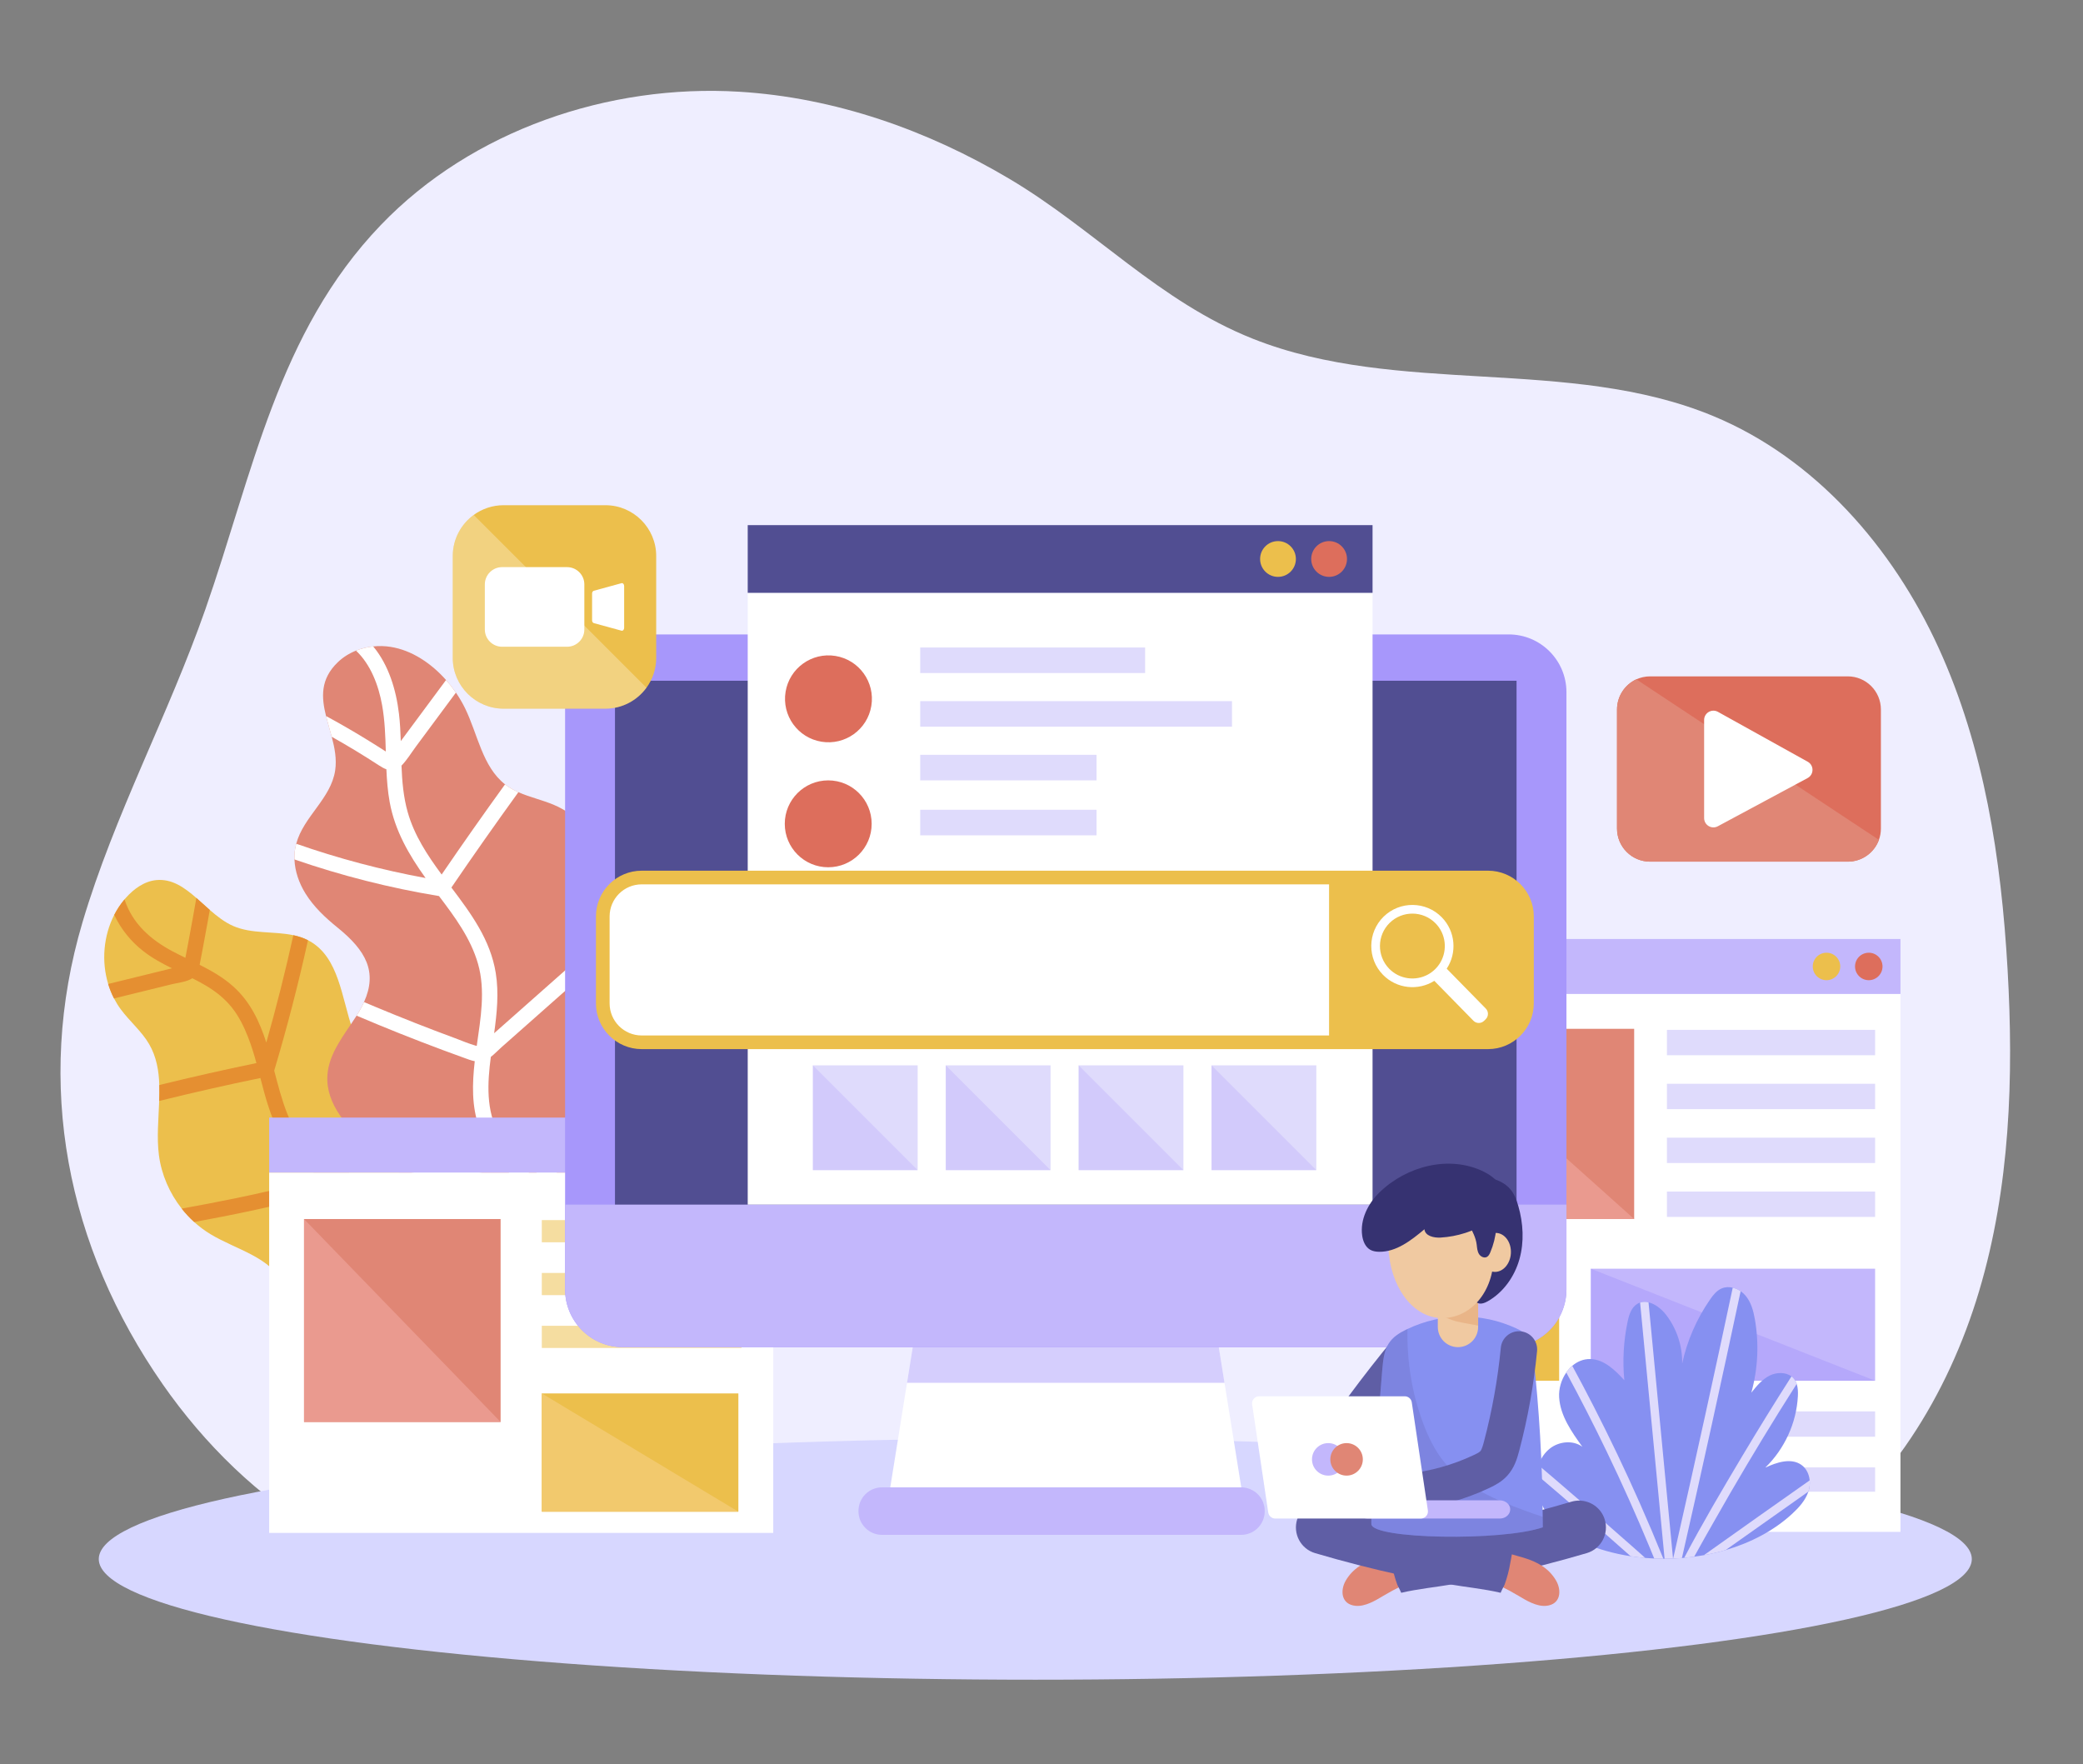 <svg xml:space="preserve" style="max-height: 500px" viewBox="0 26.4 502.999 426" y="0px" x="0px" xmlns:xlink="http://www.w3.org/1999/xlink" xmlns="http://www.w3.org/2000/svg" version="1.1" width="502.999" height="426">
<rect x="0" y="26.4" width="502.999" height="426" fill="#808080" stroke="none"/>
<g id="BACKGROUND">
	<path d="M128.426,407.022c-36.547,5.71-69.13-17.667-89.119-46.351&#xA;&#9;&#9;c-23.196-33.288-30.989-72.457-19.382-111.586c7.696-25.944,20.717-49.99,29.657-75.532c11.502-32.864,17.467-66.853,42.382-92.82&#xA;&#9;&#9;c22.008-22.937,55.086-34.09,86.515-32.184c23.107,1.401,45.428,9.254,65.25,21.023c20.618,12.241,36.208,29.644,58.825,38.629&#xA;&#9;&#9;c35.087,13.939,76.288,4.202,111.163,18.662c24.589,10.195,43.314,31.701,54.384,55.909c11.07,24.208,15.15,51.044,16.681,77.619&#xA;&#9;&#9;c1.505,26.119,0.606,52.714-6.876,77.784c-7.482,25.07-22.05,48.652-43.687,63.362c-25.713,17.481-58.647,20.859-89.622,18.158&#xA;&#9;&#9;c-28.519-2.487-56.662-9.011-84.901-13.528c-29.11-4.656-58.349-12.613-87.859-5.885c-10.402,2.372-20.398,6.419-30.907,8.261&#xA;&#9;&#9;c-10.509,1.842-22.088,1.196-30.741-5.046" style="fill:#EFEEFF;"/>
	<ellipse ry="29.131" rx="226.149" cy="402.856" cx="250" style="fill:#D7D7FF;"/>
</g>
<g id="OBJECTS">
	<g>
		<g>
			<path d="M132.114,362.706c-1.557,3.34-3.811,5.992-6.535,8.029c-1.125,0.842-2.331,1.581-3.6,2.216&#xA;&#9;&#9;&#9;&#9;c-9.766,4.897-23.289,3.842-33.068-0.94c-1.738-0.851-3.358-1.818-4.816-2.892c-0.015-0.008-0.026-0.019-0.04-0.027&#xA;&#9;&#9;&#9;&#9;c-7.581-5.593-12.739-14.362-13.947-23.707c-0.031-0.236-0.058-0.47-0.084-0.707c-0.141-1.233-0.24-2.482-0.409-3.708&#xA;&#9;&#9;&#9;&#9;c-0.205-1.497-0.513-2.965-1.128-4.344c-2.976-6.675-11.396-8.433-17.65-12.213c-1.409-0.851-2.728-1.841-3.945-2.945&#xA;&#9;&#9;&#9;&#9;c-1.094-0.992-2.102-2.076-3.016-3.234c-2.933-3.719-4.891-8.212-5.502-12.911c-0.553-4.258-0.09-8.724,0.069-13.084&#xA;&#9;&#9;&#9;&#9;c0.046-1.294,0.067-2.578,0.026-3.846c-0.113-3.474-0.688-6.814-2.439-9.844c-1.82-3.152-4.723-5.526-6.881-8.459&#xA;&#9;&#9;&#9;&#9;c-0.609-0.828-1.149-1.7-1.616-2.608c-0.578-1.118-1.048-2.286-1.411-3.49c-1.659-5.46-1.141-11.613,1.462-16.684&#xA;&#9;&#9;&#9;&#9;c0.686-1.334,1.516-2.592,2.488-3.745c0.116-0.137,0.236-0.274,0.357-0.41c1.923-2.152,4.441-3.968,7.314-4.246&#xA;&#9;&#9;&#9;&#9;c3.75-0.361,6.743,1.756,9.674,4.311c1.08,0.941,2.149,1.942,3.247,2.901c1.763,1.539,3.591,2.97,5.634,3.865&#xA;&#9;&#9;&#9;&#9;c4.492,1.971,9.808,1.225,14.541,2.234c1.226,0.26,2.412,0.637,3.534,1.214c0.131,0.066,0.26,0.134,0.391,0.207&#xA;&#9;&#9;&#9;&#9;c7.106,3.977,7.71,13.674,10.388,21.363c0.696,2.001,1.632,3.998,3.23,5.392c0.15,0.131,0.305,0.255,0.462,0.371&#xA;&#9;&#9;&#9;&#9;c1.022,0.765,2.183,1.255,3.416,1.599c2.252,0.632,4.743,0.787,7.056,1.255c9.12,1.849,16.67,9.814,18.023,19.022&#xA;&#9;&#9;&#9;&#9;c0.624,4.245,0.063,8.683,0.068,12.982c0.005,2.228,0.16,4.42,0.715,6.528c0.215,0.82,0.492,1.628,0.842,2.42&#xA;&#9;&#9;&#9;&#9;c2.101,4.751,6.511,8.007,9.718,12.094c0.674,0.857,1.29,1.759,1.847,2.697c0.765,1.285,1.417,2.64,1.953,4.041&#xA;&#9;&#9;&#9;&#9;C134.855,349.606,134.916,356.695,132.114,362.706z" style="fill:#ECBF4C;"/>
			<path d="M119.729,364.058c-0.338,0.509-0.697,0.982-1.108,1.393c2.054,2.073,4.398,3.858,6.959,5.284&#xA;&#9;&#9;&#9;&#9;c-1.125,0.842-2.331,1.581-3.6,2.216c-2.55-1.621-4.893-3.578-6.937-5.801c-0.714,0.144-1.44,0.253-2.149,0.385l-23.982,4.475&#xA;&#9;&#9;&#9;&#9;c-1.738-0.851-3.358-1.818-4.816-2.892l13.024-2.429c5.085-0.951,10.17-1.899,15.256-2.848&#xA;&#9;&#9;&#9;&#9;c-2.813-4.001-4.646-8.512-5.767-13.356c-0.622-2.679-1.091-5.389-1.691-8.07c-2.863,0.449-5.788,0.671-8.672,0.927&#xA;&#9;&#9;&#9;&#9;c-8.725,0.779-17.47,1.122-26.221,1.336c-0.141-1.233-0.24-2.482-0.409-3.708c3.352-0.077,6.704-0.172,10.053-0.305&#xA;&#9;&#9;&#9;&#9;c5.828-0.231,11.656-0.56,17.462-1.116c1.563-0.15,3.125-0.315,4.686-0.496c0.709-0.083,1.419-0.161,2.128-0.257&#xA;&#9;&#9;&#9;&#9;c0.015-0.003,0.03-0.004,0.048-0.006c-0.775-2.589-1.807-5.082-3.088-7.469c-2.837-5.286-6.845-9.979-11.689-13.529&#xA;&#9;&#9;&#9;&#9;c-2.372-1.739-4.953-3.142-7.519-4.565c-1.086,0.555-2.367,0.816-3.515,1.152c-1.392,0.409-2.79,0.801-4.192,1.178&#xA;&#9;&#9;&#9;&#9;c-8.932,2.411-18.002,4.234-27.098,5.913c-1.094-0.992-2.102-2.076-3.016-3.234c4.404-0.802,8.802-1.63,13.185-2.534&#xA;&#9;&#9;&#9;&#9;c5.685-1.174,11.347-2.472,16.948-4.009c1.133-0.31,2.261-0.634,3.39-0.965c-1.378-0.867-2.715-1.801-3.968-2.865&#xA;&#9;&#9;&#9;&#9;c-4.452-3.786-6.955-9.114-8.706-14.576c-0.697-2.167-1.272-4.375-1.843-6.585c-8.181,1.686-16.33,3.531-24.439,5.54&#xA;&#9;&#9;&#9;&#9;c0.046-1.294,0.067-2.578,0.026-3.846c7.785-1.916,15.606-3.683,23.458-5.302c-0.585-2.13-1.227-4.241-2.036-6.298&#xA;&#9;&#9;&#9;&#9;c-0.973-2.479-2.173-4.936-3.831-7.034c-1.752-2.21-3.908-3.929-6.322-5.367c-1.07-0.638-2.172-1.221-3.288-1.782&#xA;&#9;&#9;&#9;&#9;c-1.416,0.91-3.511,1.088-5.023,1.46c-2.263,0.556-4.527,1.112-6.792,1.668c-2.367,0.581-4.734,1.162-7.103,1.743&#xA;&#9;&#9;&#9;&#9;c-0.578-1.118-1.048-2.286-1.411-3.49c2.281-0.562,4.563-1.122,6.845-1.682c1.981-0.485,3.962-0.973,5.944-1.459l2.616-0.642&#xA;&#9;&#9;&#9;&#9;c-2.397-1.186-4.741-2.457-6.866-4.104c-3.032-2.347-5.464-5.374-7.076-8.798c0.686-1.334,1.516-2.592,2.488-3.745&#xA;&#9;&#9;&#9;&#9;c0.005,0.014,0.009,0.03,0.014,0.044c1.889,5.816,6.333,9.721,11.584,12.502c1.02,0.541,2.057,1.056,3.097,1.563&#xA;&#9;&#9;&#9;&#9;c0.053-0.274,0.105-0.548,0.158-0.822c0.189-0.986,0.378-1.974,0.564-2.962c0.37-1.977,0.734-3.955,1.091-5.934&#xA;&#9;&#9;&#9;&#9;c0.285-1.577,0.564-3.157,0.838-4.736c1.08,0.941,2.149,1.942,3.247,2.901c-0.187,1.058-0.376,2.115-0.568,3.174&#xA;&#9;&#9;&#9;&#9;c-0.396,2.191-0.801,4.38-1.213,6.568c-0.214,1.129-0.431,2.257-0.65,3.384c-0.007,0.04-0.014,0.079-0.021,0.119&#xA;&#9;&#9;&#9;&#9;c2.887,1.456,5.689,3.049,8.131,5.244c4.111,3.696,6.337,8.454,7.965,13.524c2.434-8.574,4.612-17.213,6.53-25.915&#xA;&#9;&#9;&#9;&#9;c1.226,0.26,2.412,0.637,3.534,1.214c-2.334,10.59-5.055,21.094-8.155,31.487c0.922,3.529,1.828,7.053,3.126,10.332&#xA;&#9;&#9;&#9;&#9;c0.984,2.486,2.197,4.942,3.87,7.039c1.837,2.302,4.122,4.064,6.623,5.593c0.3,0.184,0.603,0.365,0.908,0.543&#xA;&#9;&#9;&#9;&#9;c0.77-2.511,1.472-5.047,2.211-7.569c1.963-6.698,3.925-13.394,5.888-20.092c1.022,0.765,2.183,1.255,3.416,1.599&#xA;&#9;&#9;&#9;&#9;c-0.524,1.786-1.048,3.575-1.572,5.363c-1.722,5.871-3.441,11.742-5.162,17.614c-0.451,1.537-0.884,3.081-1.352,4.613&#xA;&#9;&#9;&#9;&#9;c-0.034,0.113-0.072,0.224-0.109,0.336c1.251,0.684,2.502,1.367,3.725,2.099c2.631,1.57,5.088,3.409,7.344,5.483&#xA;&#9;&#9;&#9;&#9;c4.418,4.054,8.033,9.076,10.462,14.56c0.464,1.046,0.865,2.105,1.226,3.173c0.081-0.154,0.159-0.309,0.24-0.463&#xA;&#9;&#9;&#9;&#9;c0.662-1.275,1.327-2.549,1.995-3.823c2.75-5.249,5.535-10.482,8.35-15.695c0.005,2.228,0.16,4.42,0.715,6.528&#xA;&#9;&#9;&#9;&#9;c-2.532,4.726-5.035,9.464-7.509,14.218c-0.679,1.304-1.272,2.741-2.103,3.957c-0.085,0.124-0.174,0.24-0.267,0.352&#xA;&#9;&#9;&#9;&#9;c0.916,3.865,1.584,7.795,2.679,11.648c1.077,3.789,2.879,7.282,5.238,10.32c0.035-0.037,0.071-0.076,0.102-0.116&#xA;&#9;&#9;&#9;&#9;c0.799-1.007,1.437-2.201,2.128-3.283c1.402-2.197,2.791-4.403,4.166-6.619c2.718-4.387,5.375-8.808,7.97-13.266&#xA;&#9;&#9;&#9;&#9;c0.765,1.285,1.417,2.64,1.953,4.041c-2.713,4.615-5.494,9.189-8.339,13.727C122.69,359.447,121.24,361.776,119.729,364.058z" style="fill:#E58F31;"/>
		</g>
		<g>
			<path d="M158.75,281.929c5.614,5.082,8.909,12.913,6.489,19.97c-1.907,5.566-7.073,10.625-5.607,16.323&#xA;&#9;&#9;&#9;&#9;c0.685,2.664,2.477,4.6,4.436,6.452c0.909,0.856,1.852,1.697,2.738,2.582c1.494,1.492,2.828,3.115,3.552,5.178&#xA;&#9;&#9;&#9;&#9;c5.022,14.263-10.684,27.056-24.724,33.216c-1.578,0.692-3.132,1.3-4.633,1.817c-1.317,0.454-2.592,0.836-3.805,1.145&#xA;&#9;&#9;&#9;&#9;c-1.179,0.301-2.3,0.529-3.341,0.683c-18.431,2.73-36.331-11.297-33.983-30.631c0.039-0.322,0.081-0.646,0.133-0.971&#xA;&#9;&#9;&#9;&#9;c0.147-0.946,0.342-1.886,0.561-2.825c1.128-4.812,2.908-9.57,2.132-14.403c-0.757-4.718-3.748-8.501-7.29-11.859&#xA;&#9;&#9;&#9;&#9;c-1.792-1.7-3.726-3.29-5.581-4.837c-0.155-0.13-0.313-0.262-0.469-0.394c-5.373-4.551-10.757-10.376-10.295-17.351&#xA;&#9;&#9;&#9;&#9;c0.351-5.333,4.058-9.734,6.95-14.23c0.032-0.052,0.065-0.103,0.097-0.155c0.729-1.142,1.324-2.233,1.795-3.281&#xA;&#9;&#9;&#9;&#9;c3.282-7.302,0.467-12.432-6.405-17.99c-2.948-2.382-5.758-5.022-7.75-8.246c-1.524-2.466-2.538-5.322-2.643-8.2&#xA;&#9;&#9;&#9;&#9;c-0.032-0.885,0.022-1.771,0.173-2.648c0.068-0.389,0.151-0.768,0.253-1.141c1.766-6.572,8.374-10.872,9.404-17.696&#xA;&#9;&#9;&#9;&#9;c0.411-2.726-0.116-5.447-0.829-8.138c-0.446-1.684-0.967-3.357-1.377-5.009c-1.119-4.508-1.422-8.876,2.823-12.969&#xA;&#9;&#9;&#9;&#9;c1.27-1.226,2.78-2.166,4.414-2.818c1.322-0.528,2.728-0.867,4.156-1.016c1.389-0.146,2.801-0.112,4.178,0.104&#xA;&#9;&#9;&#9;&#9;c5.131,0.799,9.835,3.974,13.411,8.006c0.863,0.973,1.659,1.994,2.382,3.044c0.842,1.228,1.583,2.494,2.204,3.765&#xA;&#9;&#9;&#9;&#9;c3.076,6.295,4.19,14.1,9.659,18.383c0.121,0.094,0.245,0.186,0.37,0.278c0.892,0.65,1.85,1.17,2.852,1.616&#xA;&#9;&#9;&#9;&#9;c2.768,1.234,5.843,1.89,8.649,3.096c9.1,3.907,15.548,14.626,13.366,24.526c-0.691,3.134-2.117,6.033-3.444,8.968&#xA;&#9;&#9;&#9;&#9;c-0.477,1.057-0.943,2.12-1.356,3.2c-0.489,1.279-0.901,2.625-1.168,3.988c-0.59,2.99-0.499,6.065,0.94,8.695&#xA;&#9;&#9;&#9;&#9;c2.52,4.61,8.146,6.285,12.691,8.921c0.315,0.184,0.625,0.374,0.934,0.574C156.829,280.322,157.821,281.089,158.75,281.929z" style="fill:#E08675;"/>
			<path d="M132.895,311.442c-0.622,0.732-1.28,1.435-2.009,2.047c0.951,1.291,1.824,2.637,2.561,4.083&#xA;&#9;&#9;&#9;&#9;c3.596,7.058,1.471,14.46,0.342,21.824c-0.434,2.835-0.516,5.686-0.28,8.501c0.278-0.223,0.542-0.441,0.787-0.619&#xA;&#9;&#9;&#9;&#9;c1.388-1.005,2.771-2.013,4.152-3.025c2.76-2.023,5.508-4.065,8.243-6.126c5.853-4.406,11.645-8.891,17.377-13.454&#xA;&#9;&#9;&#9;&#9;c0.909,0.856,1.852,1.697,2.738,2.582c-1.337,1.068-2.678,2.131-4.024,3.189c-5.604,4.411-11.267,8.748-16.985,13.012&#xA;&#9;&#9;&#9;&#9;c-2.858,2.132-5.732,4.246-8.618,6.338c-0.976,0.71-1.991,1.592-3.091,2.224c1.105,5.587,3.478,10.897,6.913,15.448&#xA;&#9;&#9;&#9;&#9;c-1.317,0.454-2.592,0.836-3.805,1.145c-2.388-3.388-4.27-7.133-5.551-11.073c-0.511-1.576-0.91-3.158-1.215-4.744&#xA;&#9;&#9;&#9;&#9;c-0.738-0.102-1.464-0.338-2.177-0.647c-3.262-1.41-6.44-3.051-9.649-4.577c-3.268-1.555-6.539-3.109-9.806-4.662&#xA;&#9;&#9;&#9;&#9;c-2.976-1.414-5.953-2.83-8.927-4.245c0.039-0.322,0.081-0.646,0.133-0.971c0.147-0.946,0.342-1.886,0.561-2.825&#xA;&#9;&#9;&#9;&#9;c3.913,1.861,7.827,3.721,11.739,5.58c3.138,1.493,6.276,2.983,9.413,4.476c1.569,0.745,3.138,1.493,4.707,2.238&#xA;&#9;&#9;&#9;&#9;c1.108,0.526,2.268,1.234,3.455,1.669c-0.37-4.164-0.103-8.359,0.668-12.592c0.649-3.567,1.474-7.192,1.239-10.839&#xA;&#9;&#9;&#9;&#9;c-0.223-3.507-1.63-6.593-3.651-9.424c-0.171-0.236-0.343-0.472-0.52-0.706c-1.286,0.302-2.64,0.195-3.941-0.081&#xA;&#9;&#9;&#9;&#9;c-7.623-1.612-15.194-3.536-22.781-5.304c-1.828-0.426-3.658-0.852-5.486-1.278c-1.792-1.7-3.726-3.29-5.581-4.837&#xA;&#9;&#9;&#9;&#9;c-0.155-0.13-0.313-0.262-0.469-0.394c4.764,1.111,9.529,2.22,14.293,3.331c3.752,0.874,7.505,1.749,11.257,2.622&#xA;&#9;&#9;&#9;&#9;c1.84,0.429,3.683,0.857,5.524,1.288c1.373,0.32,2.789,0.761,4.201,0.99c-3.445-4.003-7.089-7.863-8.914-12.932&#xA;&#9;&#9;&#9;&#9;c-1.858-5.16-1.693-10.652-1.075-16.034c-0.887-0.164-1.755-0.514-2.597-0.818c-1.696-0.61-3.387-1.229-5.075-1.858&#xA;&#9;&#9;&#9;&#9;c-7.017-2.612-13.973-5.388-20.862-8.325c0.729-1.142,1.324-2.233,1.795-3.281c0.879,0.372,1.757,0.742,2.636,1.111&#xA;&#9;&#9;&#9;&#9;c6.391,2.675,12.839,5.21,19.339,7.609c1.649,0.609,3.316,1.348,5.014,1.815c0.083,0.023,0.158,0.043,0.229,0.056&#xA;&#9;&#9;&#9;&#9;c0.002-0.02,0.007-0.04,0.008-0.061c0.915-6.499,2.146-13.326,0.295-19.783c-1.761-6.134-5.6-11.303-9.416-16.342&#xA;&#9;&#9;&#9;&#9;c-11.861-1.951-23.545-4.917-34.903-8.843c-0.032-0.885,0.022-1.771,0.173-2.648c0.068-0.389,0.151-0.768,0.253-1.141&#xA;&#9;&#9;&#9;&#9;c10.18,3.565,20.624,6.327,31.233,8.278c-4.016-5.59-7.412-11.445-8.668-18.355c-0.472-2.613-0.676-5.249-0.794-7.894&#xA;&#9;&#9;&#9;&#9;c-0.585-0.215-1.172-0.547-1.748-0.923c-3.739-2.438-7.56-4.751-11.45-6.939c-0.446-1.684-0.967-3.357-1.377-5.009&#xA;&#9;&#9;&#9;&#9;c1.578,0.854,3.14,1.728,4.693,2.622c3.255,1.875,6.463,3.835,9.618,5.872c0.036,0.022,0.078,0.048,0.123,0.074&#xA;&#9;&#9;&#9;&#9;c-0.105-3.751-0.231-7.5-0.894-11.199c-0.855-4.761-2.742-9.799-6.304-13.156c1.322-0.528,2.728-0.867,4.156-1.016&#xA;&#9;&#9;&#9;&#9;c3.754,4.511,5.541,10.531,6.223,16.28c0.258,2.173,0.367,4.372,0.438,6.576c0.945-1.277,1.891-2.553,2.837-3.828&#xA;&#9;&#9;&#9;&#9;c2.697-3.639,5.395-7.279,8.091-10.918c0.863,0.973,1.659,1.994,2.382,3.044c-0.669,0.903-1.34,1.807-2.009,2.71&#xA;&#9;&#9;&#9;&#9;c-2.55,3.439-5.099,6.876-7.647,10.314c-1.122,1.515-2.166,3.251-3.486,4.608c0.147,3.79,0.462,7.56,1.498,11.223&#xA;&#9;&#9;&#9;&#9;c1.591,5.619,4.764,10.418,8.199,15.071c5.006-7.326,10.109-14.587,15.308-21.778c0.121,0.094,0.245,0.186,0.37,0.278&#xA;&#9;&#9;&#9;&#9;c0.892,0.65,1.85,1.17,2.852,1.616c-5.497,7.599-10.892,15.275-16.178,23.023c4.74,6.286,9.415,12.592,10.712,20.629&#xA;&#9;&#9;&#9;&#9;c0.78,4.831,0.28,9.712-0.388,14.549c2.24-1.983,4.479-3.962,6.719-5.945c5.903-5.221,11.805-10.444,17.707-15.667&#xA;&#9;&#9;&#9;&#9;c-0.477,1.057-0.943,2.12-1.356,3.2c-0.489,1.279-0.901,2.625-1.168,3.988c-5.312,4.699-10.62,9.399-15.932,14.098&#xA;&#9;&#9;&#9;&#9;c-1.415,1.251-2.83,2.502-4.243,3.752c-0.793,0.703-1.617,1.593-2.528,2.288c-0.818,6.279-1.219,12.974,2.009,18.69&#xA;&#9;&#9;&#9;&#9;c2.158,3.818,5.22,6.968,8.039,10.298c0.317-0.275,0.621-0.58,0.91-0.9c1.202-1.322,2.301-2.749,3.444-4.123&#xA;&#9;&#9;&#9;&#9;c2.34-2.806,4.704-5.593,7.092-8.358c5.142-5.954,10.403-11.806,15.771-17.555c1.038,0.673,2.031,1.44,2.959,2.28&#xA;&#9;&#9;&#9;&#9;c-1.173,1.254-2.342,2.515-3.504,3.78c-5.132,5.591-10.161,11.274-15.08,17.05C137.717,305.633,135.345,308.57,132.895,311.442z" style="fill:#FFFFFF;"/>
		</g>
	</g>
	<g>
		<g>
			<rect height="87.018" width="121.723" style="fill:#FFFFFF;" y="309.524" x="64.999"/>
			<rect height="13.269" width="121.723" style="fill:#C3B7FC;" y="296.255" x="64.999"/>
			<g>
				<path d="M172.176,302.889c0,1.832-1.485,3.317-3.317,3.317c-1.832,0-3.317-1.485-3.317-3.317&#xA;&#9;&#9;&#9;&#9;&#9;c0-1.832,1.485-3.317,3.317-3.317C170.691,299.572,172.176,301.057,172.176,302.889z" style="fill:#ECBF4C;"/>
				<path d="M182.383,302.889c0,1.832-1.485,3.317-3.318,3.317c-1.832,0-3.317-1.485-3.317-3.317&#xA;&#9;&#9;&#9;&#9;&#9;c0-1.832,1.485-3.317,3.317-3.317C180.898,299.572,182.383,301.057,182.383,302.889z" style="fill:#DD6E5C;"/>
			</g>
			<rect height="48.995" width="47.464" style="fill:#E08675;" y="320.752" x="73.42"/>
			<polygon points="120.884,369.748 73.42,369.748 73.42,320.752" style="fill:#EA9A8F;"/>
			<rect height="28.556" width="47.464" style="fill:#ECBF4C;" y="362.858" x="130.836"/>
			<polygon points="178.301,391.413 130.836,391.413 130.836,362.858" style="fill:#F2C96D;"/>
			<rect height="5.359" width="48.23" style="fill:#F5DDA0;" y="321.007" x="130.836"/>
			<rect height="5.359" width="48.23" style="fill:#F5DDA0;" y="333.767" x="130.836"/>
			<rect height="5.359" width="48.23" style="fill:#F5DDA0;" y="346.526" x="130.836"/>
		</g>
		<g>
			<rect height="129.889" width="121.723" style="fill:#FFFFFF;" y="266.398" x="337.2"/>
			<rect height="13.27" width="121.723" style="fill:#C3B7FC;" y="253.128" x="337.2"/>
			<g>
				<circle r="3.317" cy="259.763" cx="441.06" style="fill:#ECBF4C;"/>
				<path d="M454.585,259.763c0,1.832-1.485,3.317-3.317,3.317c-1.832,0-3.318-1.485-3.318-3.317&#xA;&#9;&#9;&#9;&#9;&#9;c0-1.832,1.485-3.317,3.318-3.317C453.1,256.446,454.585,257.931,454.585,259.763z" style="fill:#DD6E5C;"/>
			</g>
			<rect height="45.933" width="51.292" style="fill:#E08675;" y="274.819" x="343.325"/>
			<polygon points="394.617,320.752 343.325,320.752 343.325,274.819" style="fill:#EA9A8F;"/>
			<rect height="27.049" width="32.408" style="fill:#ECBF4C;" y="332.746" x="344.09"/>
			<rect height="27.049" width="68.645" style="fill:#C3B7FC;" y="332.746" x="384.154"/>
			<polygon points="452.799,359.795 384.154,359.795 384.154,332.746" style="opacity:0.47;fill:#A797FB;"/>
			<rect height="6.124" width="50.271" style="fill:#DFDBFC;" y="275.074" x="402.527"/>
			<rect height="6.124" width="50.271" style="fill:#DFDBFC;" y="288.089" x="402.527"/>
			<rect height="6.124" width="50.271" style="fill:#DFDBFC;" y="301.103" x="402.527"/>
			<rect height="6.124" width="50.271" style="fill:#DFDBFC;" y="314.117" x="402.527"/>
			<rect height="6.124" width="50.271" style="fill:#DFDBFC;" y="367.196" x="402.527"/>
			<rect height="5.869" width="72.727" style="fill:#DFDBFC;" y="380.72" x="380.071"/>
		</g>
	</g>
	<path d="M454.199,197.726v28.734c0,0.957-0.171,1.884-0.484,2.74c-1.118,3.073-4.07,5.259-7.526,5.259&#xA;&#9;&#9;h-47.715c-4.423,0-8-3.577-8-7.999v-28.734c0-3.234,1.914-6.025,4.665-7.294c1.017-0.453,2.146-0.715,3.335-0.715h47.715&#xA;&#9;&#9;C450.613,189.717,454.199,193.303,454.199,197.726z" style="fill:#DD6E5C;"/>
	<g>
		<g>
			<g>
				<polygon points="300.386,389.554 214.334,389.554 219.03,360.296 224.829,324.154 289.891,324.154 &#xA;&#9;&#9;&#9;&#9;&#9;295.69,360.296" style="fill:#FFFFFF;"/>
				<polygon points="295.69,360.296 219.03,360.296 224.829,324.154 289.891,324.154" style="opacity:0.47;fill:#A797FB;"/>
				<g>
					<path d="M378.263,193.542v144.194c0,7.707-6.248,13.955-13.955,13.955H150.412&#xA;&#9;&#9;&#9;&#9;&#9;&#9;c-7.707,0-13.955-6.247-13.955-13.955V193.542c0-7.707,6.247-13.955,13.955-13.955h213.896&#xA;&#9;&#9;&#9;&#9;&#9;&#9;C372.015,179.587,378.263,185.835,378.263,193.542z" style="fill:#A797FB;"/>
					<rect height="135.102" width="217.711" style="fill:#514E92;" y="190.774" x="148.504"/>
					<path d="M378.263,317.27v20.466c0,7.707-6.248,13.955-13.955,13.955H150.412&#xA;&#9;&#9;&#9;&#9;&#9;&#9;c-7.707,0-13.955-6.247-13.955-13.955V317.27H378.263z" style="fill:#C3B7FC;"/>
				</g>
			</g>
			<path d="M299.708,397.012h-86.711c-3.145,0-5.694-2.549-5.694-5.694v-0.085&#xA;&#9;&#9;&#9;&#9;c0-3.145,2.549-5.694,5.694-5.694h86.711c3.145,0,5.694,2.549,5.694,5.694v0.085&#xA;&#9;&#9;&#9;&#9;C305.402,394.462,302.853,397.012,299.708,397.012z" style="fill:#C3B7FC;"/>
		</g>
		<g>
			<g>
				<g>
					<rect height="147.796" width="150.882" style="fill:#FFFFFF;" y="169.474" x="180.559"/>
					<rect height="16.353" width="150.882" style="fill:#514E92;" y="153.198" x="180.559"/>
					<g>
						<circle r="4.32" cy="161.374" cx="308.608" style="fill:#ECBF4C;"/>
						<circle r="4.32" cy="161.374" cx="320.95" style="fill:#DD6E5C;"/>
					</g>
				</g>
				
					<ellipse ry="10.491" rx="10.491" cy="195.084" cx="199.997" style="fill:#DD6E5C;" transform="matrix(0.161 -0.987 0.987 0.161 -24.692 361.13)"/>
				<circle r="10.491" cy="225.322" cx="199.997" style="fill:#DD6E5C;"/>
				<g>
					<rect height="6.171" width="54.305" style="fill:#DFDBFC;" y="182.742" x="222.213"/>
					<rect height="6.171" width="42.58" style="fill:#DFDBFC;" y="208.66" x="222.213"/>
					<rect height="6.171" width="42.58" style="fill:#DFDBFC;" y="221.928" x="222.213"/>
					<rect height="6.171" width="75.287" style="fill:#DFDBFC;" y="195.701" x="222.213"/>
				</g>
				<g>
					<rect height="25.301" width="25.301" style="fill:#DFDBFC;" y="283.638" x="196.295"/>
					<polygon points="221.596,308.939 196.295,308.939 196.295,283.638" style="opacity:0.45;fill:#C3B7FC;"/>
					<rect height="25.301" width="25.301" style="fill:#DFDBFC;" y="283.638" x="228.384"/>
					<polygon points="253.685,308.939 228.384,308.939 228.384,283.638" style="opacity:0.45;fill:#C3B7FC;"/>
					<rect height="25.301" width="25.301" style="fill:#DFDBFC;" y="283.638" x="260.474"/>
					<polygon points="285.775,308.939 260.474,308.939 260.474,283.638" style="opacity:0.45;fill:#C3B7FC;"/>
					<rect height="25.301" width="25.301" style="fill:#DFDBFC;" y="283.638" x="292.563"/>
					<polygon points="317.864,308.939 292.563,308.939 292.563,283.638" style="opacity:0.45;fill:#C3B7FC;"/>
				</g>
			</g>
			<g>
				<g>
					<path d="M368.732,247.686v20.991c0,5.17-4.228,9.398-9.398,9.398H154.956&#xA;&#9;&#9;&#9;&#9;&#9;&#9;c-5.17,0-9.398-4.228-9.398-9.398v-20.991c0-5.17,4.228-9.398,9.398-9.398h204.379&#xA;&#9;&#9;&#9;&#9;&#9;&#9;C364.504,238.288,368.732,242.516,368.732,247.686z" style="fill:#FFFFFF;"/>
					<path d="M368.732,247.686v20.991c0,5.17-4.228,9.398-9.398,9.398h-38.392v-39.787h38.392&#xA;&#9;&#9;&#9;&#9;&#9;&#9;C364.504,238.288,368.732,242.516,368.732,247.686z" style="fill:#ECBF4C;"/>
					<path d="M358.788,269.931l-8.069-8.233l-1.368-1.396c2.521-3.819,2.133-9.02-1.198-12.418&#xA;&#9;&#9;&#9;&#9;&#9;&#9;c-3.832-3.911-10.133-3.975-14.044-0.142c-3.911,3.833-3.975,10.133-0.142,14.044c3.329,3.398,8.52,3.892,12.39,1.45l0,0&#xA;&#9;&#9;&#9;&#9;&#9;&#9;l1.368,1.396l8.069,8.233c0.704,0.719,1.858,0.731,2.576,0.027l0.391-0.383C359.48,271.804,359.492,270.65,358.788,269.931z&#xA;&#9;&#9;&#9;&#9;&#9;&#9; M335.464,260.319c-3.024-3.086-2.974-8.056,0.112-11.081c3.086-3.024,8.057-2.973,11.081,0.112&#xA;&#9;&#9;&#9;&#9;&#9;&#9;c2.516,2.568,2.903,6.441,1.184,9.411c-0.346,0.6-0.779,1.162-1.297,1.67c-0.519,0.508-1.09,0.929-1.697,1.264&#xA;&#9;&#9;&#9;&#9;&#9;&#9;C341.843,263.353,337.98,262.886,335.464,260.319z" style="fill:#FFFFFF;"/>
				</g>
				<g>
					<g>
						<path d="M359.334,279.724H154.956c-6.091,0-11.047-4.956-11.047-11.047v-20.991&#xA;&#9;&#9;&#9;&#9;&#9;&#9;&#9;c0-6.092,4.956-11.047,11.047-11.047h204.378c6.091,0,11.047,4.956,11.047,11.047v20.991&#xA;&#9;&#9;&#9;&#9;&#9;&#9;&#9;C370.381,274.768,365.425,279.724,359.334,279.724z M154.956,239.937c-4.273,0-7.749,3.476-7.749,7.749v20.991&#xA;&#9;&#9;&#9;&#9;&#9;&#9;&#9;c0,4.273,3.476,7.749,7.749,7.749h204.378c4.273,0,7.749-3.476,7.749-7.749v-20.991c0-4.273-3.476-7.749-7.749-7.749H154.956z" style="fill:#ECBF4C;"/>
					</g>
					<path d="M368.732,247.686v20.991c0,5.17-4.228,9.398-9.398,9.398h-38.392v-39.787h38.392&#xA;&#9;&#9;&#9;&#9;&#9;&#9;C364.504,238.288,368.732,242.516,368.732,247.686z" style="fill:none;"/>
					<path d="M358.788,269.931l-8.069-8.233l-1.368-1.396c2.521-3.819,2.133-9.02-1.198-12.418&#xA;&#9;&#9;&#9;&#9;&#9;&#9;c-3.832-3.911-10.133-3.975-14.044-0.142c-3.911,3.833-3.975,10.133-0.142,14.044c3.329,3.398,8.52,3.892,12.39,1.45l0,0&#xA;&#9;&#9;&#9;&#9;&#9;&#9;l1.368,1.396l8.069,8.233c0.704,0.719,1.858,0.731,2.576,0.027l0.391-0.383C359.48,271.804,359.492,270.65,358.788,269.931z&#xA;&#9;&#9;&#9;&#9;&#9;&#9; M335.464,260.319c-3.024-3.086-2.974-8.056,0.112-11.081c3.086-3.024,8.057-2.973,11.081,0.112&#xA;&#9;&#9;&#9;&#9;&#9;&#9;c2.516,2.568,2.903,6.441,1.184,9.411c-0.346,0.6-0.779,1.162-1.297,1.67c-0.519,0.508-1.09,0.929-1.697,1.264&#xA;&#9;&#9;&#9;&#9;&#9;&#9;C341.843,263.353,337.98,262.886,335.464,260.319z" style="fill:none;"/>
				</g>
			</g>
		</g>
	</g>
	<g>
		<path d="M436.762,386.322c-0.024,0.082-0.05,0.162-0.077,0.241c-0.701,2.099-2.259,3.833-3.908,5.356&#xA;&#9;&#9;&#9;c-4.406,4.065-9.995,6.982-16.072,8.761c-1.716,0.503-3.473,0.916-5.252,1.237c-0.776,0.139-1.557,0.263-2.34,0.368&#xA;&#9;&#9;&#9;c-0.803,0.108-1.608,0.199-2.416,0.271c-0.184,0.016-0.366,0.031-0.549,0.046c-0.707,0.057-1.414,0.098-2.122,0.127&#xA;&#9;&#9;&#9;c-0.008,0-0.018,0.001-0.028,0.001c-0.679,0.026-1.358,0.041-2.038,0.042c-0.098,0.001-0.197,0.001-0.296,0&#xA;&#9;&#9;&#9;c-0.737-0.001-1.474-0.018-2.208-0.052c-0.722-0.03-1.442-0.076-2.159-0.137c-1.188-0.099-2.369-0.239-3.538-0.418&#xA;&#9;&#9;&#9;c-3.936-0.602-7.731-1.652-11.208-3.149c-6.452-2.777-11.937-8.883-11.625-15.754c0.013-0.283,0.037-0.566,0.072-0.85&#xA;&#9;&#9;&#9;c0.091-0.757,0.26-1.511,0.511-2.233c0.55-1.595,1.488-3.045,2.839-4.08c2.191-1.679,5.543-2.001,7.76-0.353&#xA;&#9;&#9;&#9;c-2.619-3.625-5.333-7.504-5.61-11.931c-0.131-2.08,0.523-4.275,1.726-6.005c0.418-0.602,0.902-1.15,1.444-1.615&#xA;&#9;&#9;&#9;c1.212-1.042,2.709-1.679,4.374-1.636c3.342,0.086,5.967,2.695,8.201,5.121c-0.464-4.748-0.19-9.564,0.809-14.232&#xA;&#9;&#9;&#9;c0.353-1.644,0.923-3.443,2.419-4.273c0.187-0.105,0.379-0.189,0.574-0.252c0.66-0.222,1.351-0.221,2.035-0.06&#xA;&#9;&#9;&#9;c1.598,0.373,3.156,1.62,4.196,2.957c2.62,3.371,4.029,7.619,3.928,11.849c1.197-5.525,3.502-10.82,6.747-15.497&#xA;&#9;&#9;&#9;c0.734-1.059,1.57-2.128,2.765-2.651c0.856-0.373,1.797-0.408,2.7-0.193c0.672,0.16,1.324,0.455,1.905,0.851&#xA;&#9;&#9;&#9;c0.424,0.288,0.809,0.629,1.136,1.007c1.382,1.597,1.947,3.711,2.308,5.77c1.032,5.873,0.738,11.966-0.854,17.719&#xA;&#9;&#9;&#9;c1.28-1.599,2.625-3.249,4.487-4.154c1.638-0.796,3.799-0.833,5.205,0.229c0.193,0.145,0.371,0.311,0.532,0.498&#xA;&#9;&#9;&#9;c0.334,0.389,0.566,0.833,0.725,1.307c0.314,0.937,0.341,1.997,0.288,2.997c-0.34,6.421-3.198,12.682-7.863,17.225&#xA;&#9;&#9;&#9;c2.755-1.288,6.201-2.415,8.685-0.682c1.233,0.859,1.891,2.273,2.03,3.759C437.08,384.683,436.997,385.533,436.762,386.322z" style="fill:#8690F1;"/>
		<g>
			<path d="M397.299,402.585c-1.188-0.099-2.369-0.239-3.538-0.418c-3.79-3.364-7.598-6.705-11.425-10.025&#xA;&#9;&#9;&#9;&#9;c-3.761-3.263-7.539-6.506-11.336-9.727c0.091-0.757,0.26-1.511,0.511-2.233c1.275,1.079,2.547,2.161,3.817,3.245&#xA;&#9;&#9;&#9;&#9;c6.448,5.504,12.846,11.066,19.191,16.688C395.447,400.937,396.374,401.76,397.299,402.585z" style="fill:#DFDBFC;"/>
			<path d="M401.666,402.773c-0.737-0.001-1.474-0.018-2.208-0.052c-0.346-0.851-0.694-1.701-1.045-2.548&#xA;&#9;&#9;&#9;&#9;c-3.244-7.827-6.711-15.561-10.389-23.194c-3.114-6.466-6.382-12.857-9.797-19.168c0.418-0.602,0.902-1.15,1.444-1.615&#xA;&#9;&#9;&#9;&#9;c1.775,3.268,3.51,6.557,5.205,9.868c3.9,7.621,7.587,15.35,11.054,23.177C397.912,393.722,399.825,398.233,401.666,402.773z" style="fill:#DFDBFC;"/>
			<path d="M404,402.731c-0.679,0.026-1.358,0.041-2.038,0.042c-1.057-11.062-2.117-22.125-3.174-33.187&#xA;&#9;&#9;&#9;&#9;c-0.914-9.554-1.828-19.108-2.741-28.662c0.66-0.222,1.351-0.221,2.035-0.06c0.447,4.673,0.894,9.347,1.341,14.021&#xA;&#9;&#9;&#9;&#9;c1.07,11.184,2.14,22.367,3.21,33.551C403.09,393.201,403.546,397.966,404,402.731z" style="fill:#DFDBFC;"/>
			<path d="M420.323,338.18c-1.139,5.361-2.287,10.72-3.446,16.076c-2.321,10.735-4.68,21.462-7.078,32.18&#xA;&#9;&#9;&#9;&#9;c-1.206,5.391-2.423,10.78-3.649,16.166c-0.707,0.057-1.414,0.098-2.122,0.127c0.213-0.935,0.426-1.87,0.64-2.803&#xA;&#9;&#9;&#9;&#9;c2.431-10.711,4.824-21.431,7.179-32.159c2.225-10.138,4.415-20.285,6.572-30.439C419.09,337.488,419.742,337.784,420.323,338.18&#xA;&#9;&#9;&#9;&#9;z" style="fill:#DFDBFC;"/>
			<path d="M433.861,360.556c-1.439,2.257-2.866,4.523-4.28,6.797c-5.393,8.672-10.607,17.456-15.636,26.345&#xA;&#9;&#9;&#9;&#9;c-1.604,2.838-3.256,5.691-4.832,8.587c-0.803,0.108-1.608,0.199-2.416,0.271c4.386-8.323,9.181-16.457,13.999-24.531&#xA;&#9;&#9;&#9;&#9;c3.87-6.485,7.84-12.911,11.907-19.275c0.193,0.145,0.371,0.311,0.532,0.498C433.47,359.638,433.703,360.082,433.861,360.556z" style="fill:#DFDBFC;"/>
			<path d="M436.762,386.322c-0.024,0.082-0.05,0.162-0.077,0.241c-0.256,0.18-0.511,0.359-0.767,0.539&#xA;&#9;&#9;&#9;&#9;c-6.415,4.511-12.819,9.037-19.212,13.578c-1.716,0.503-3.473,0.916-5.252,1.237c4.464-3.178,8.935-6.349,13.41-9.512&#xA;&#9;&#9;&#9;&#9;c4.042-2.856,8.087-5.706,12.138-8.551C437.08,384.683,436.997,385.533,436.762,386.322z" style="fill:#DFDBFC;"/>
		</g>
	</g>
	<g style="display:none;">
		<path d="M185.496,350.676l-37.658,48.631c-3.042,3.927-8.577,4.789-12.649,2.079&#xA;&#9;&#9;&#9;c-0.191-0.124-0.378-0.259-0.561-0.399c-4.113-3.185-4.864-9.097-1.679-13.21l37.655-48.633l7.788,6.033L185.496,350.676z" style="display:inline;fill:#E08675;"/>
		<path d="M178.392,345.177l-43.203,56.209c-0.191-0.124-0.378-0.259-0.561-0.399&#xA;&#9;&#9;&#9;c-4.113-3.185-4.864-9.097-1.679-13.21l37.655-48.633L178.392,345.177z" style="display:inline;fill:#DD6E5C;"/>
		
			<rect height="21.129" width="14.425" style="display:inline;fill:#A797FB;" transform="matrix(0.791 0.612 -0.612 0.791 245.963 -40.573)" y="328.847" x="175.103"/>
		<path d="M240.117,264.754c-19.684-15.244-48-11.642-63.242,8.044&#xA;&#9;&#9;&#9;c-15.24,19.683-11.64,47.997,8.044,63.241c19.686,15.242,47.997,11.64,63.242-8.044&#xA;&#9;&#9;&#9;C263.402,308.31,259.803,279.996,240.117,264.754z M196.352,332.635c-2.05-1.027-4.03-2.266-5.912-3.725&#xA;&#9;&#9;&#9;c-0.152-0.117-0.302-0.236-0.452-0.355c-1.599-1.278-3.059-2.667-4.378-4.148c-1.471-1.647-2.766-3.405-3.881-5.253&#xA;&#9;&#9;&#9;c-2.773-4.569-4.454-9.667-4.997-14.893c-0.435-4.214-0.132-8.516,0.951-12.681c1.181-4.57,3.289-8.98,6.363-12.947&#xA;&#9;&#9;&#9;c10.443-13.485,28.599-17.477,43.436-10.568c2.38,1.108,4.677,2.497,6.842,4.173c1.271,0.985,2.458,2.037,3.558,3.153&#xA;&#9;&#9;&#9;c3.821,3.855,6.608,8.426,8.321,13.323c0.721,2.062,1.252,4.186,1.588,6.333c0.311,1.988,0.452,4.001,0.426,6.018&#xA;&#9;&#9;&#9;c-0.033,2.511-0.326,5.03-0.892,7.503c-1.125,4.924-3.311,9.692-6.607,13.947C230.056,336.28,211.352,340.154,196.352,332.635z" style="display:inline;fill:#DD6E5C;"/>
		<g style="display:inline;opacity:0.31;">
			<g>
				<path d="M237.882,275.391l-61.151,28.872c-0.437-4.217-0.13-8.518,0.952-12.685l49.797-23.512&#xA;&#9;&#9;&#9;&#9;&#9;c2.382,1.108,4.677,2.496,6.841,4.172C235.594,273.224,236.781,274.276,237.882,275.391z" style="fill:#FFFFFF;"/>
				<path d="M247.791,295.048l-62.181,29.358c-1.469-1.646-2.766-3.404-3.882-5.251l64.476-30.44&#xA;&#9;&#9;&#9;&#9;&#9;C246.924,290.779,247.456,292.9,247.791,295.048z" style="fill:#FFFFFF;"/>
			</g>
		</g>
		<path d="M183.065,356.783l-17.432-13.498c-1.048-0.812-1.24-2.319-0.428-3.367l2.704-3.491&#xA;&#9;&#9;&#9;c0.812-1.048,2.319-1.24,3.367-0.428l17.431,13.498c1.048,0.812,1.24,2.319,0.428,3.367l-2.703,3.491&#xA;&#9;&#9;&#9;C185.621,357.403,184.113,357.595,183.065,356.783z" style="display:inline;fill:#FFFFFF;"/>
	</g>
	<g>
		<g>
			<path d="M453.716,229.201c-1.118,3.073-4.07,5.259-7.526,5.259h-47.715c-4.423,0-8-3.577-8-7.999v-28.734&#xA;&#9;&#9;&#9;&#9;c0-3.234,1.914-6.025,4.665-7.294L453.716,229.201z" style="fill:#E08675;"/>
			<path d="M411.509,200.25v23.686c0,1.698,1.812,2.782,3.308,1.978l21.679-11.642&#xA;&#9;&#9;&#9;&#9;c1.565-0.84,1.581-3.079,0.028-3.942l-21.678-12.044C413.348,197.455,411.509,198.537,411.509,200.25z" style="fill:#FFFFFF;"/>
		</g>
		<g>
			<g>
				<path d="M158.459,160.64v24.623c0,2.68-0.877,5.169-2.348,7.194c-2.237,3.063-5.844,5.058-9.904,5.058&#xA;&#9;&#9;&#9;&#9;&#9;h-24.613c-6.74,0-12.261-5.511-12.261-12.251V160.64c0-4.05,1.995-7.667,5.058-9.904c2.025-1.471,4.524-2.347,7.204-2.347&#xA;&#9;&#9;&#9;&#9;&#9;h24.613C152.948,148.389,158.459,153.9,158.459,160.64z" style="fill:#ECBF4C;"/>
				<path d="M156.111,192.457c-2.237,3.063-5.844,5.058-9.904,5.058h-24.613&#xA;&#9;&#9;&#9;&#9;&#9;c-6.74,0-12.261-5.511-12.261-12.251V160.64c0-4.05,1.995-7.667,5.058-9.904L156.111,192.457z" style="opacity:0.29;fill:#FFFFFF;"/>
			</g>
			<g>
				<path d="M136.944,182.564h-15.703c-2.29,0-4.163-1.874-4.163-4.163v-10.897&#xA;&#9;&#9;&#9;&#9;&#9;c0-2.29,1.874-4.163,4.163-4.163h15.702c2.29,0,4.163,1.874,4.163,4.163v10.897&#xA;&#9;&#9;&#9;&#9;&#9;C141.108,180.691,139.234,182.564,136.944,182.564z" style="fill:#FFFFFF;"/>
				<path d="M143.401,169.044c-0.248,0.068-0.425,0.347-0.425,0.67v0.681v5.116v0.681&#xA;&#9;&#9;&#9;&#9;&#9;c0,0.323,0.177,0.603,0.425,0.67l6.668,1.823c0.335,0.091,0.65-0.234,0.65-0.67v-2.504v-5.116v-2.504&#xA;&#9;&#9;&#9;&#9;&#9;c0-0.436-0.315-0.762-0.65-0.67L143.401,169.044z" style="fill:#FFFFFF;"/>
			</g>
		</g>
	</g>
	<g>
		<g>
			<g>
				<path d="M323.134,382.491l-7.336-4.846c6.39-9.672,13.375-19.105,20.762-28.039l6.776,5.603&#xA;&#9;&#9;&#9;&#9;&#9;C336.148,363.901,329.351,373.08,323.134,382.491z" style="fill:#5F5EA5;"/>
			</g>
			<g>
				<g>
					<path d="M334.098,411.697c-1.886,1.128-4.406,2.686-6.77,2.448c-3.492-0.352-3.746-3.706-2.356-6.099&#xA;&#9;&#9;&#9;&#9;&#9;&#9;c1.708-2.94,4.488-4.506,7.808-5.507c1.877-0.566,3.776-1.078,5.693-1.535c0.44-0.105,0.92-0.205,1.341-0.054&#xA;&#9;&#9;&#9;&#9;&#9;&#9;c0.307,0.111,0.533,0.34,0.731,0.571c1.188,1.387,2.718,4.68,1.139,6.231c-0.766,0.753-2.316,1.148-3.306,1.63&#xA;&#9;&#9;&#9;&#9;&#9;&#9;C336.912,410.096,335.483,410.869,334.098,411.697z" style="fill:#E08675;"/>
					<g>
						<path d="M383.165,401.422c-6.88,2.029-13.872,3.822-20.858,5.349c-3.815,0.835-7.657,1.5-11.373,2.141&#xA;&#9;&#9;&#9;&#9;&#9;&#9;&#9;c-4.357,0.754-8.499,1.129-12.57,2.087c-0.457-1.05-0.863-1.712-0.934-1.909c-0.638-1.736-1.108-3.532-1.411-5.356&#xA;&#9;&#9;&#9;&#9;&#9;&#9;&#9;c-0.266-1.612-0.583-2.179-0.348-4.381c4.384-1.023,8.782-2.465,13.054-3.205c3.743-0.648,7.282-1.258,10.818-2.032&#xA;&#9;&#9;&#9;&#9;&#9;&#9;&#9;c6.672-1.459,13.354-3.171,19.927-5.111c0.614-0.181,1.234-0.266,1.845-0.266c2.751,0,5.298,1.752,6.174,4.504&#xA;&#9;&#9;&#9;&#9;&#9;&#9;&#9;C388.593,396.7,386.646,400.395,383.165,401.422z" style="fill:#5F5EA5;"/>
					</g>
				</g>
				<g>
					<path d="M366.634,411.697c1.886,1.128,4.405,2.686,6.769,2.448c3.492-0.352,3.746-3.706,2.356-6.099&#xA;&#9;&#9;&#9;&#9;&#9;&#9;c-1.708-2.94-4.488-4.506-7.808-5.507c-1.877-0.566-3.776-1.078-5.693-1.535c-0.44-0.105-0.92-0.205-1.34-0.054&#xA;&#9;&#9;&#9;&#9;&#9;&#9;c-0.307,0.111-0.533,0.34-0.731,0.571c-1.188,1.387-2.718,4.68-1.139,6.231c0.766,0.753,2.316,1.148,3.306,1.63&#xA;&#9;&#9;&#9;&#9;&#9;&#9;C363.82,410.096,365.249,410.869,366.634,411.697z" style="fill:#E08675;"/>
					<g>
						<path d="M317.567,401.422c6.88,2.029,13.872,3.822,20.858,5.349c3.815,0.835,7.657,1.5,11.373,2.141&#xA;&#9;&#9;&#9;&#9;&#9;&#9;&#9;c4.357,0.754,8.499,1.129,12.57,2.087c0.457-1.05,0.863-1.712,0.934-1.909c0.638-1.736,1.108-3.532,1.411-5.356&#xA;&#9;&#9;&#9;&#9;&#9;&#9;&#9;c0.266-1.612,0.583-2.179,0.348-4.381c-4.384-1.023-8.782-2.465-13.054-3.205c-3.743-0.648-7.282-1.258-10.818-2.032&#xA;&#9;&#9;&#9;&#9;&#9;&#9;&#9;c-6.672-1.459-13.354-3.171-19.927-5.111c-0.614-0.181-1.234-0.266-1.844-0.266c-2.751,0-5.298,1.752-6.174,4.504&#xA;&#9;&#9;&#9;&#9;&#9;&#9;&#9;C312.139,396.7,314.086,400.395,317.567,401.422z" style="fill:#5F5EA5;"/>
					</g>
				</g>
			</g>
			<g>
				<path d="M372.552,395.186c-9.783,3.395-41.045,2.871-41.398-0.736c-0.201-2.075,2.055-30.457,2.63-37.287&#xA;&#9;&#9;&#9;&#9;&#9;c0.191-2.227,0.423-4.564,1.562-6.357c0.997-1.572,2.559-2.529,4.1-3.294c0.141-0.07,0.292-0.141,0.433-0.212&#xA;&#9;&#9;&#9;&#9;&#9;c8.272-3.939,17.883-4.01,26.195-0.181c1.078,0.494,2.156,1.088,2.892,2.116c0.887,1.249,1.108,2.942,1.29,4.544&#xA;&#9;&#9;&#9;&#9;&#9;c1.441,12.886,2.196,25.862,2.277,38.859C372.552,393.483,372.552,394.339,372.552,395.186z" style="fill:#8690F1;"/>
				<path d="M372.552,395.186c-9.783,3.395-41.045,2.871-41.398-0.736&#xA;&#9;&#9;&#9;&#9;&#9;c-0.201-2.075,2.055-30.457,2.63-37.287c0.191-2.227,0.423-4.564,1.562-6.357c0.997-1.572,2.559-2.529,4.1-3.294&#xA;&#9;&#9;&#9;&#9;&#9;c0.141-0.07,0.292-0.141,0.433-0.212c-0.161,7.717,1.048,15.415,3.748,22.659c1.259,3.405,2.861,6.72,5.158,9.531&#xA;&#9;&#9;&#9;&#9;&#9;c4.846,5.924,12.271,9.017,19.445,11.667c1.41,0.524,2.851,1.038,4.302,1.481C372.552,393.483,372.552,394.339,372.552,395.186z" style="opacity:0.22;fill:#5F5EA5;"/>
			</g>
			<g>
				<path d="M335.662,386.749L335.662,386.749c-0.053-2.301,1.68-4.233,3.968-4.474&#xA;&#9;&#9;&#9;&#9;&#9;c5.616-0.592,11.166-2.135,16.255-4.534c0.42-0.198,1.293-0.61,1.586-0.932c0.369-0.406,0.688-1.61,0.879-2.33&#xA;&#9;&#9;&#9;&#9;&#9;c1.962-7.414,3.327-15.02,4.067-22.663c0.229-2.365,2.293-4.12,4.664-3.962l0.001,0c2.474,0.165,4.325,2.342,4.086,4.81&#xA;&#9;&#9;&#9;&#9;&#9;c-0.787,8.117-2.235,16.192-4.319,24.066c-0.537,2.026-1.201,4.157-2.877,5.998c-1.289,1.416-2.847,2.262-4.338,2.965&#xA;&#9;&#9;&#9;&#9;&#9;c-5.988,2.823-12.521,4.636-19.129,5.329C337.954,391.29,335.721,389.313,335.662,386.749z" style="fill:#5F5EA5;"/>
			</g>
			<g>
				<path d="M356.934,333.158v13.66c0,2.688-2.179,4.867-4.867,4.867c-2.688,0-4.867-2.179-4.867-4.867&#xA;&#9;&#9;&#9;&#9;&#9;v-13.66H356.934z" style="fill:#F0C9A1;"/>
				<path d="M356.934,336.43v10.048c-2.085-0.374-4.786-0.864-5.184-0.983&#xA;&#9;&#9;&#9;&#9;&#9;c-1.576-0.474-3.109-1.077-4.55-1.852c-0.901-0.484-1.768-1.033-2.587-1.655c-3.062-2.33,0.082-3.577,2.587-4.585&#xA;&#9;&#9;&#9;&#9;&#9;c0.003-0.003,0.009-0.003,0.013-0.006c2.638-1.061,5.479-1.623,8.321-1.63c0.28,0,0.565,0.003,0.82,0.116&#xA;&#9;&#9;&#9;&#9;&#9;C356.604,335.997,356.789,336.191,356.934,336.43z" style="fill:#E9B588;"/>
				<g>
					<path d="M364.31,313.118c1.21,1.186,1.853,2.827,2.322,4.455c1.204,4.183,1.459,8.699,0.277,12.888&#xA;&#9;&#9;&#9;&#9;&#9;&#9;c-1.182,4.189-3.879,8.017-7.668,10.16c-0.813,0.46-1.878,0.827-2.63,0.273c-0.44-0.324-0.636-0.876-0.803-1.396&#xA;&#9;&#9;&#9;&#9;&#9;&#9;c-2.076-6.483-3.226-13.261-3.405-20.065c-0.049-1.859-0.013-3.783,0.746-5.481C355.118,309.546,361.292,310.16,364.31,313.118&#xA;&#9;&#9;&#9;&#9;&#9;&#9;z" style="fill:#363271;"/>
					<path d="M335.637,331.009c1.555,8.619,7.39,14.78,14.558,13.487c7.168-1.293,11.718-9.328,10.163-17.947&#xA;&#9;&#9;&#9;&#9;&#9;&#9;c-1.555-8.619-8.626-14.557-15.794-13.264C337.396,314.578,334.082,322.39,335.637,331.009z" style="fill:#F0C9A1;"/>
					<path d="M357.323,328.6c-0.145,2.597,1.422,4.797,3.5,4.913c2.078,0.116,3.88-1.896,4.025-4.493&#xA;&#9;&#9;&#9;&#9;&#9;&#9;c0.145-2.597-1.422-4.797-3.5-4.913C359.27,323.992,357.468,326.003,357.323,328.6z" style="fill:#F0C9A1;"/>
					<path d="M356.589,326.937c0.093,0.757,0.138,1.552,0.522,2.211c0.384,0.659,1.25,1.118,1.926,0.764&#xA;&#9;&#9;&#9;&#9;&#9;&#9;c0.421-0.22,0.651-0.679,0.838-1.116c1.542-3.615,1.915-7.718,1.049-11.552c-0.217-0.961-0.574-1.992-1.421-2.495&#xA;&#9;&#9;&#9;&#9;&#9;&#9;c-0.384-0.228-0.831-0.322-1.272-0.396c-0.828-0.139-1.704-0.215-2.483,0.098c-1.26,0.508-1.939,1.926-2.053,3.279&#xA;&#9;&#9;&#9;&#9;&#9;&#9;C353.396,321.251,356.162,323.479,356.589,326.937z" style="fill:#363271;"/>
					<path d="M333.096,314.336c-2.784,2.713-4.712,6.589-4.155,10.436c0.193,1.332,0.758,2.72,1.924,3.392&#xA;&#9;&#9;&#9;&#9;&#9;&#9;c0.648,0.373,1.415,0.486,2.163,0.495c4.165,0.053,7.747-2.764,10.942-5.436c0.16,1.613,2.278,2.102,3.896,2.006&#xA;&#9;&#9;&#9;&#9;&#9;&#9;c4.075-0.24,8.084-1.533,11.532-3.718c1.834-1.162,3.626-2.763,3.984-4.904c0.523-3.126-2.215-5.873-5.057-7.277&#xA;&#9;&#9;&#9;&#9;&#9;&#9;C349.951,305.194,339.582,308.016,333.096,314.336z" style="fill:#363271;"/>
				</g>
			</g>
		</g>
		<g>
			<g>
				<path d="M362.165,393.068h-31.947c-0.724,0-1.413-0.274-1.891-0.75l0,0&#xA;&#9;&#9;&#9;&#9;&#9;c-1.421-1.421-0.268-3.646,1.891-3.646h31.947c0.724,0,1.413,0.274,1.891,0.751l0,0&#xA;&#9;&#9;&#9;&#9;&#9;C365.477,390.844,364.323,393.068,362.165,393.068z" style="fill:#C3B7FC;"/>
				<path d="M343.107,393.068h-35.162c-0.848,0-1.568-0.621-1.693-1.46l-3.886-26.093&#xA;&#9;&#9;&#9;&#9;&#9;c-0.154-1.034,0.647-1.964,1.693-1.964h35.162c0.848,0,1.568,0.621,1.693,1.46l3.886,26.093&#xA;&#9;&#9;&#9;&#9;&#9;C344.954,392.139,344.153,393.068,343.107,393.068z" style="fill:#FFFFFF;"/>
			</g>
			<g>
				<path d="M324.666,378.781c0,2.168-1.757,3.925-3.925,3.925c-2.168,0-3.925-1.757-3.925-3.925&#xA;&#9;&#9;&#9;&#9;&#9;c0-2.168,1.757-3.925,3.925-3.925C322.908,374.856,324.666,376.613,324.666,378.781z" style="fill:#C3B7FC;"/>
				<path d="M329.094,378.781c0,2.168-1.757,3.925-3.925,3.925c-2.168,0-3.925-1.757-3.925-3.925&#xA;&#9;&#9;&#9;&#9;&#9;c0-2.168,1.757-3.925,3.925-3.925C327.337,374.856,329.094,376.613,329.094,378.781z" style="fill:#E08675;"/>
			</g>
		</g>
	</g>
</g>
<g id="DESIGNED_BY_FREEPIK">
	<g>
		<g id="XMLID_319_">
			<g id="XMLID_338_">
				<path d="M260.104,465.465c-0.433,0.443-0.804,0.932-1.108,1.453l-0.465-0.241&#xA;&#9;&#9;&#9;&#9;&#9;c-0.067-0.297-0.35-0.502-0.659-0.466c-0.331,0.039-0.567,0.339-0.529,0.67c0.039,0.331,0.339,0.567,0.67,0.528&#xA;&#9;&#9;&#9;&#9;&#9;c0.065-0.007,0.127-0.025,0.184-0.052l0.451,0.234c-0.251,0.554-0.433,1.139-0.539,1.743l0.747,0.132&#xA;&#9;&#9;&#9;&#9;&#9;c0.23-1.306,0.85-2.507,1.792-3.473L260.104,465.465z" style="fill:#1D262D;" id="XMLID_346_"/>
				<path d="M265.591,463.164c-0.171,0-0.341,0.006-0.509,0.017l-0.074-0.626&#xA;&#9;&#9;&#9;&#9;&#9;c0.188-0.149,0.296-0.389,0.266-0.645c-0.046-0.393-0.402-0.674-0.795-0.628c-0.394,0.046-0.675,0.402-0.628,0.796&#xA;&#9;&#9;&#9;&#9;&#9;c0.03,0.254,0.189,0.461,0.404,0.563l0.073,0.624c-0.714,0.116-1.402,0.332-2.06,0.646l0.327,0.685&#xA;&#9;&#9;&#9;&#9;&#9;c0.935-0.447,1.941-0.674,2.995-0.674c0.497,0,0.993,0.053,1.476,0.158l0.16-0.741&#xA;&#9;&#9;&#9;&#9;&#9;C266.692,463.222,266.142,463.164,265.591,463.164z" style="fill:#1D262D;" id="XMLID_345_"/>
				<path d="M272.194,465.711c0.331-0.04,0.566-0.341,0.525-0.672&#xA;&#9;&#9;&#9;&#9;&#9;c-0.04-0.331-0.341-0.566-0.672-0.525c-0.31,0.038-0.535,0.304-0.53,0.608l-0.416,0.363c-0.418-0.43-0.89-0.813-1.407-1.14&#xA;&#9;&#9;&#9;&#9;&#9;l-0.404,0.642c1.135,0.715,2.021,1.727,2.564,2.925l0.69-0.313c-0.251-0.554-0.567-1.071-0.942-1.545l0.402-0.351&#xA;&#9;&#9;&#9;&#9;&#9;C272.065,465.715,272.128,465.719,272.194,465.711z" style="fill:#1D262D;" id="XMLID_344_"/>
				<path d="M265.044,473.372c-0.386,0.023-0.775,0.035-1.157,0.035&#xA;&#9;&#9;&#9;&#9;&#9;c-0.88,0-1.733-0.061-2.479-0.18c-0.391-0.062-0.846-0.154-1.271-0.292c1.047,1.861,3.069,3.125,5.389,3.125&#xA;&#9;&#9;&#9;&#9;&#9;c2.855,0,5.263-1.916,5.949-4.503c-0.682,0.449-1.505,0.825-2.458,1.122C267.838,473.047,266.463,473.287,265.044,473.372z" style="fill:#1D262D;" id="XMLID_343_"/>
				<path d="M265.591,464.68c-3.351,0-6.079,2.666-6.079,5.943&#xA;&#9;&#9;&#9;&#9;&#9;c0,0.425,0.046,0.849,0.137,1.261c0.674,0.483,2.706,0.891,5.348,0.731c2.88-0.174,5.297-0.958,6.672-2.159&#xA;&#9;&#9;&#9;&#9;&#9;c-0.005-0.194-0.021-0.39-0.045-0.581C271.244,466.914,268.65,464.68,265.591,464.68z M263.432,471.195&#xA;&#9;&#9;&#9;&#9;&#9;c-1.02,0-1.85-0.83-1.85-1.85c0-1.021,0.83-1.851,1.85-1.851c1.02,0,1.85,0.83,1.85,1.851&#xA;&#9;&#9;&#9;&#9;&#9;C265.282,470.365,264.452,471.195,263.432,471.195z M268.169,470.287c-0.75,0-1.36-0.61-1.36-1.36s0.61-1.36,1.36-1.36&#xA;&#9;&#9;&#9;&#9;&#9;s1.36,0.61,1.36,1.36S268.919,470.287,268.169,470.287z" style="fill:#1D262D;" id="XMLID_339_"/>
			</g>
			<path d="M281.595,466.547c-0.295-0.116-0.806-0.31-1.383-0.238&#xA;&#9;&#9;&#9;&#9;c-0.551,0.069-0.844,0.341-0.844,1.007v0.866h2.229v1.717h-2.229v5.455h-1.932v-5.455h-1.339v-1.717h1.339v-0.889&#xA;&#9;&#9;&#9;&#9;c0-1.68,0.896-2.782,2.568-2.782c0.643,0,1.157,0.121,1.59,0.308V466.547z" style="fill:#1D262D;" id="XMLID_336_"/>
			<path d="M286.297,469.878c-0.177-0.029-0.357-0.046-0.525-0.046&#xA;&#9;&#9;&#9;&#9;c-0.896,0-1.51,0.548-1.51,1.613v3.908h-1.933v-7.172h1.873v0.784c0.451-0.673,1.14-0.977,2.021-0.977&#xA;&#9;&#9;&#9;&#9;c0.414,0,0.848,0.128,1.095,0.337L286.297,469.878z" style="fill:#1D262D;" id="XMLID_334_"/>
			<path d="M293.965,471.757c0,0.222-0.016,0.488-0.037,0.651h-5.085&#xA;&#9;&#9;&#9;&#9;c0.207,1.036,0.933,1.487,1.843,1.487c0.622,0,1.295-0.252,1.813-0.689l1.133,1.243c-0.814,0.748-1.851,1.089-3.057,1.089&#xA;&#9;&#9;&#9;&#9;c-2.198,0-3.724-1.496-3.724-3.753c0-2.258,1.48-3.797,3.627-3.797C292.543,467.99,293.958,469.522,293.965,471.757z&#xA;&#9;&#9;&#9;&#9; M288.851,471.091h3.175c-0.178-0.918-0.732-1.437-1.562-1.437C289.554,469.655,289.021,470.203,288.851,471.091z" style="fill:#1D262D;" id="XMLID_331_"/>
			<path d="M301.619,471.757c0,0.222-0.016,0.488-0.037,0.651h-5.085&#xA;&#9;&#9;&#9;&#9;c0.207,1.036,0.933,1.487,1.843,1.487c0.622,0,1.296-0.252,1.814-0.689l1.133,1.243c-0.815,0.748-1.851,1.089-3.058,1.089&#xA;&#9;&#9;&#9;&#9;c-2.198,0-3.723-1.496-3.723-3.753c0-2.258,1.48-3.797,3.627-3.797C300.197,467.99,301.611,469.522,301.619,471.757z&#xA;&#9;&#9;&#9;&#9; M296.504,471.091h3.175c-0.178-0.918-0.733-1.437-1.561-1.437C297.208,469.655,296.674,470.203,296.504,471.091z" style="fill:#1D262D;" id="XMLID_328_"/>
			<path d="M309.964,471.764c0,2.154-1.495,3.775-3.472,3.775&#xA;&#9;&#9;&#9;&#9;c-0.962,0-1.644-0.378-2.109-0.933v3.708h-1.925v-10.133h1.888v0.792c0.467-0.585,1.154-0.984,2.139-0.984&#xA;&#9;&#9;&#9;&#9;C308.469,467.99,309.964,469.611,309.964,471.764z M304.287,471.764c0,1.133,0.748,1.977,1.844,1.977&#xA;&#9;&#9;&#9;&#9;c1.14,0,1.85-0.881,1.85-1.977c0-1.095-0.71-1.976-1.85-1.976C305.035,469.789,304.287,470.632,304.287,471.764z" style="fill:#1D262D;" id="XMLID_325_"/>
			<path d="M313.068,465.836c0,0.696-0.541,1.229-1.236,1.229&#xA;&#9;&#9;&#9;&#9;c-0.696,0-1.229-0.533-1.229-1.229c0-0.695,0.532-1.243,1.229-1.243C312.527,464.592,313.068,465.14,313.068,465.836z&#xA;&#9;&#9;&#9;&#9; M312.808,475.354h-1.932v-7.172h1.932V475.354z" style="fill:#1D262D;" id="XMLID_322_"/>
			<path d="M316.032,470.736l2.702-2.554h2.368l-3.478,3.375l3.501,3.797h-2.376&#xA;&#9;&#9;&#9;&#9;l-2.717-2.901v2.901H314.1v-10.658h1.932V470.736z" style="fill:#1D262D;" id="XMLID_320_"/>
		</g>
		<g>
			<path d="M184.412,475.29v-1.055c-0.527,0.718-1.391,1.23-2.387,1.23c-1.846,0-3.149-1.406-3.149-3.706&#xA;&#9;&#9;&#9;&#9;c0-2.256,1.289-3.721,3.149-3.721c0.952,0,1.816,0.469,2.387,1.245v-3.765h1.099v9.771H184.412z M184.412,473.371v-3.208&#xA;&#9;&#9;&#9;&#9;c-0.395-0.615-1.245-1.143-2.124-1.143c-1.42,0-2.27,1.172-2.27,2.739c0,1.567,0.85,2.725,2.27,2.725&#xA;&#9;&#9;&#9;&#9;C183.167,474.484,184.017,473.986,184.412,473.371z" style="fill:#1D262D;"/>
			<path d="M186.932,471.745c0-2.051,1.465-3.706,3.486-3.706c2.139,0,3.398,1.67,3.398,3.794v0.278h-5.727&#xA;&#9;&#9;&#9;&#9;c0.088,1.333,1.025,2.446,2.549,2.446c0.806,0,1.626-0.322,2.182-0.894l0.527,0.718c-0.703,0.703-1.655,1.084-2.812,1.084&#xA;&#9;&#9;&#9;&#9;C188.44,475.465,186.932,473.957,186.932,471.745z M190.403,468.947c-1.509,0-2.256,1.274-2.314,2.358h4.644&#xA;&#9;&#9;&#9;&#9;C192.718,470.25,192.015,468.947,190.403,468.947z" style="fill:#1D262D;"/>
			<path d="M194.607,474.352l0.571-0.791c0.469,0.542,1.362,1.011,2.329,1.011c1.084,0,1.67-0.513,1.67-1.216&#xA;&#9;&#9;&#9;&#9;c0-1.714-4.38-0.659-4.38-3.281c0-1.099,0.952-2.036,2.636-2.036c1.202,0,2.051,0.454,2.623,1.025l-0.513,0.762&#xA;&#9;&#9;&#9;&#9;c-0.424-0.513-1.201-0.894-2.109-0.894c-0.966,0-1.567,0.483-1.567,1.113c0,1.553,4.379,0.527,4.379,3.281&#xA;&#9;&#9;&#9;&#9;c0,1.187-0.952,2.139-2.783,2.139C196.306,475.465,195.325,475.114,194.607,474.352z" style="fill:#1D262D;"/>
			<path d="M201.477,466.471c0-0.41,0.337-0.747,0.732-0.747c0.41,0,0.747,0.337,0.747,0.747&#xA;&#9;&#9;&#9;&#9;c0,0.41-0.337,0.732-0.747,0.732C201.814,467.204,201.477,466.881,201.477,466.471z M201.667,475.29v-7.075h1.099v7.075H201.667z" style="fill:#1D262D;"/>
			<path d="M204.582,477.106l0.556-0.82c0.586,0.703,1.289,0.967,2.3,0.967c1.172,0,2.271-0.571,2.271-2.124&#xA;&#9;&#9;&#9;&#9;v-1.011c-0.513,0.718-1.377,1.26-2.373,1.26c-1.846,0-3.149-1.377-3.149-3.662c0-2.271,1.289-3.677,3.149-3.677&#xA;&#9;&#9;&#9;&#9;c0.952,0,1.802,0.469,2.373,1.245v-1.069h1.099v6.87c0,2.344-1.641,3.076-3.369,3.076&#xA;&#9;&#9;&#9;&#9;C206.237,478.161,205.416,477.925,204.582,477.106z M209.708,473.253v-3.091c-0.381-0.615-1.23-1.143-2.109-1.143&#xA;&#9;&#9;&#9;&#9;c-1.421,0-2.27,1.128-2.27,2.695c0,1.553,0.849,2.695,2.27,2.695C208.478,474.411,209.328,473.869,209.708,473.253z" style="fill:#1D262D;"/>
			<path d="M217.413,475.29v-4.629c0-1.245-0.63-1.641-1.582-1.641c-0.864,0-1.685,0.527-2.094,1.099v5.171&#xA;&#9;&#9;&#9;&#9;h-1.099v-7.075h1.099v1.025c0.497-0.586,1.464-1.201,2.519-1.201c1.479,0,2.256,0.747,2.256,2.285v4.966H217.413z" style="fill:#1D262D;"/>
			<path d="M219.932,471.745c0-2.051,1.465-3.706,3.486-3.706c2.139,0,3.398,1.67,3.398,3.794v0.278h-5.727&#xA;&#9;&#9;&#9;&#9;c0.088,1.333,1.025,2.446,2.548,2.446c0.806,0,1.626-0.322,2.183-0.894l0.527,0.718c-0.703,0.703-1.655,1.084-2.813,1.084&#xA;&#9;&#9;&#9;&#9;C221.441,475.465,219.932,473.957,219.932,471.745z M223.404,468.947c-1.509,0-2.256,1.274-2.314,2.358h4.643&#xA;&#9;&#9;&#9;&#9;C225.718,470.25,225.015,468.947,223.404,468.947z" style="fill:#1D262D;"/>
			<path d="M233.35,475.29v-1.055c-0.527,0.718-1.392,1.23-2.388,1.23c-1.845,0-3.149-1.406-3.149-3.706&#xA;&#9;&#9;&#9;&#9;c0-2.256,1.289-3.721,3.149-3.721c0.952,0,1.817,0.469,2.388,1.245v-3.765h1.098v9.771H233.35z M233.35,473.371v-3.208&#xA;&#9;&#9;&#9;&#9;c-0.396-0.615-1.245-1.143-2.124-1.143c-1.421,0-2.27,1.172-2.27,2.739c0,1.567,0.85,2.725,2.27,2.725&#xA;&#9;&#9;&#9;&#9;C232.105,474.484,232.954,473.986,233.35,473.371z" style="fill:#1D262D;"/>
			<path d="M239.692,475.29v-9.771h1.099v3.765c0.571-0.776,1.421-1.245,2.388-1.245&#xA;&#9;&#9;&#9;&#9;c1.845,0,3.149,1.465,3.149,3.721c0,2.3-1.304,3.706-3.149,3.706c-0.996,0-1.86-0.513-2.388-1.23v1.055H239.692z M242.9,474.484&#xA;&#9;&#9;&#9;&#9;c1.436,0,2.285-1.157,2.285-2.725c0-1.567-0.85-2.739-2.285-2.739c-0.864,0-1.729,0.527-2.109,1.143v3.208&#xA;&#9;&#9;&#9;&#9;C241.171,473.986,242.036,474.484,242.9,474.484z" style="fill:#1D262D;"/>
			<path d="M247.528,477.062c0.161,0.073,0.425,0.117,0.601,0.117c0.483,0,0.806-0.161,1.055-0.747&#xA;&#9;&#9;&#9;&#9;l0.469-1.069l-2.959-7.148h1.187l2.358,5.801l2.344-5.801h1.2l-3.544,8.511c-0.425,1.024-1.143,1.421-2.08,1.436&#xA;&#9;&#9;&#9;&#9;c-0.234,0-0.6-0.044-0.806-0.104L247.528,477.062z" style="fill:#1D262D;"/>
		</g>
	</g>
</g>
</svg>
